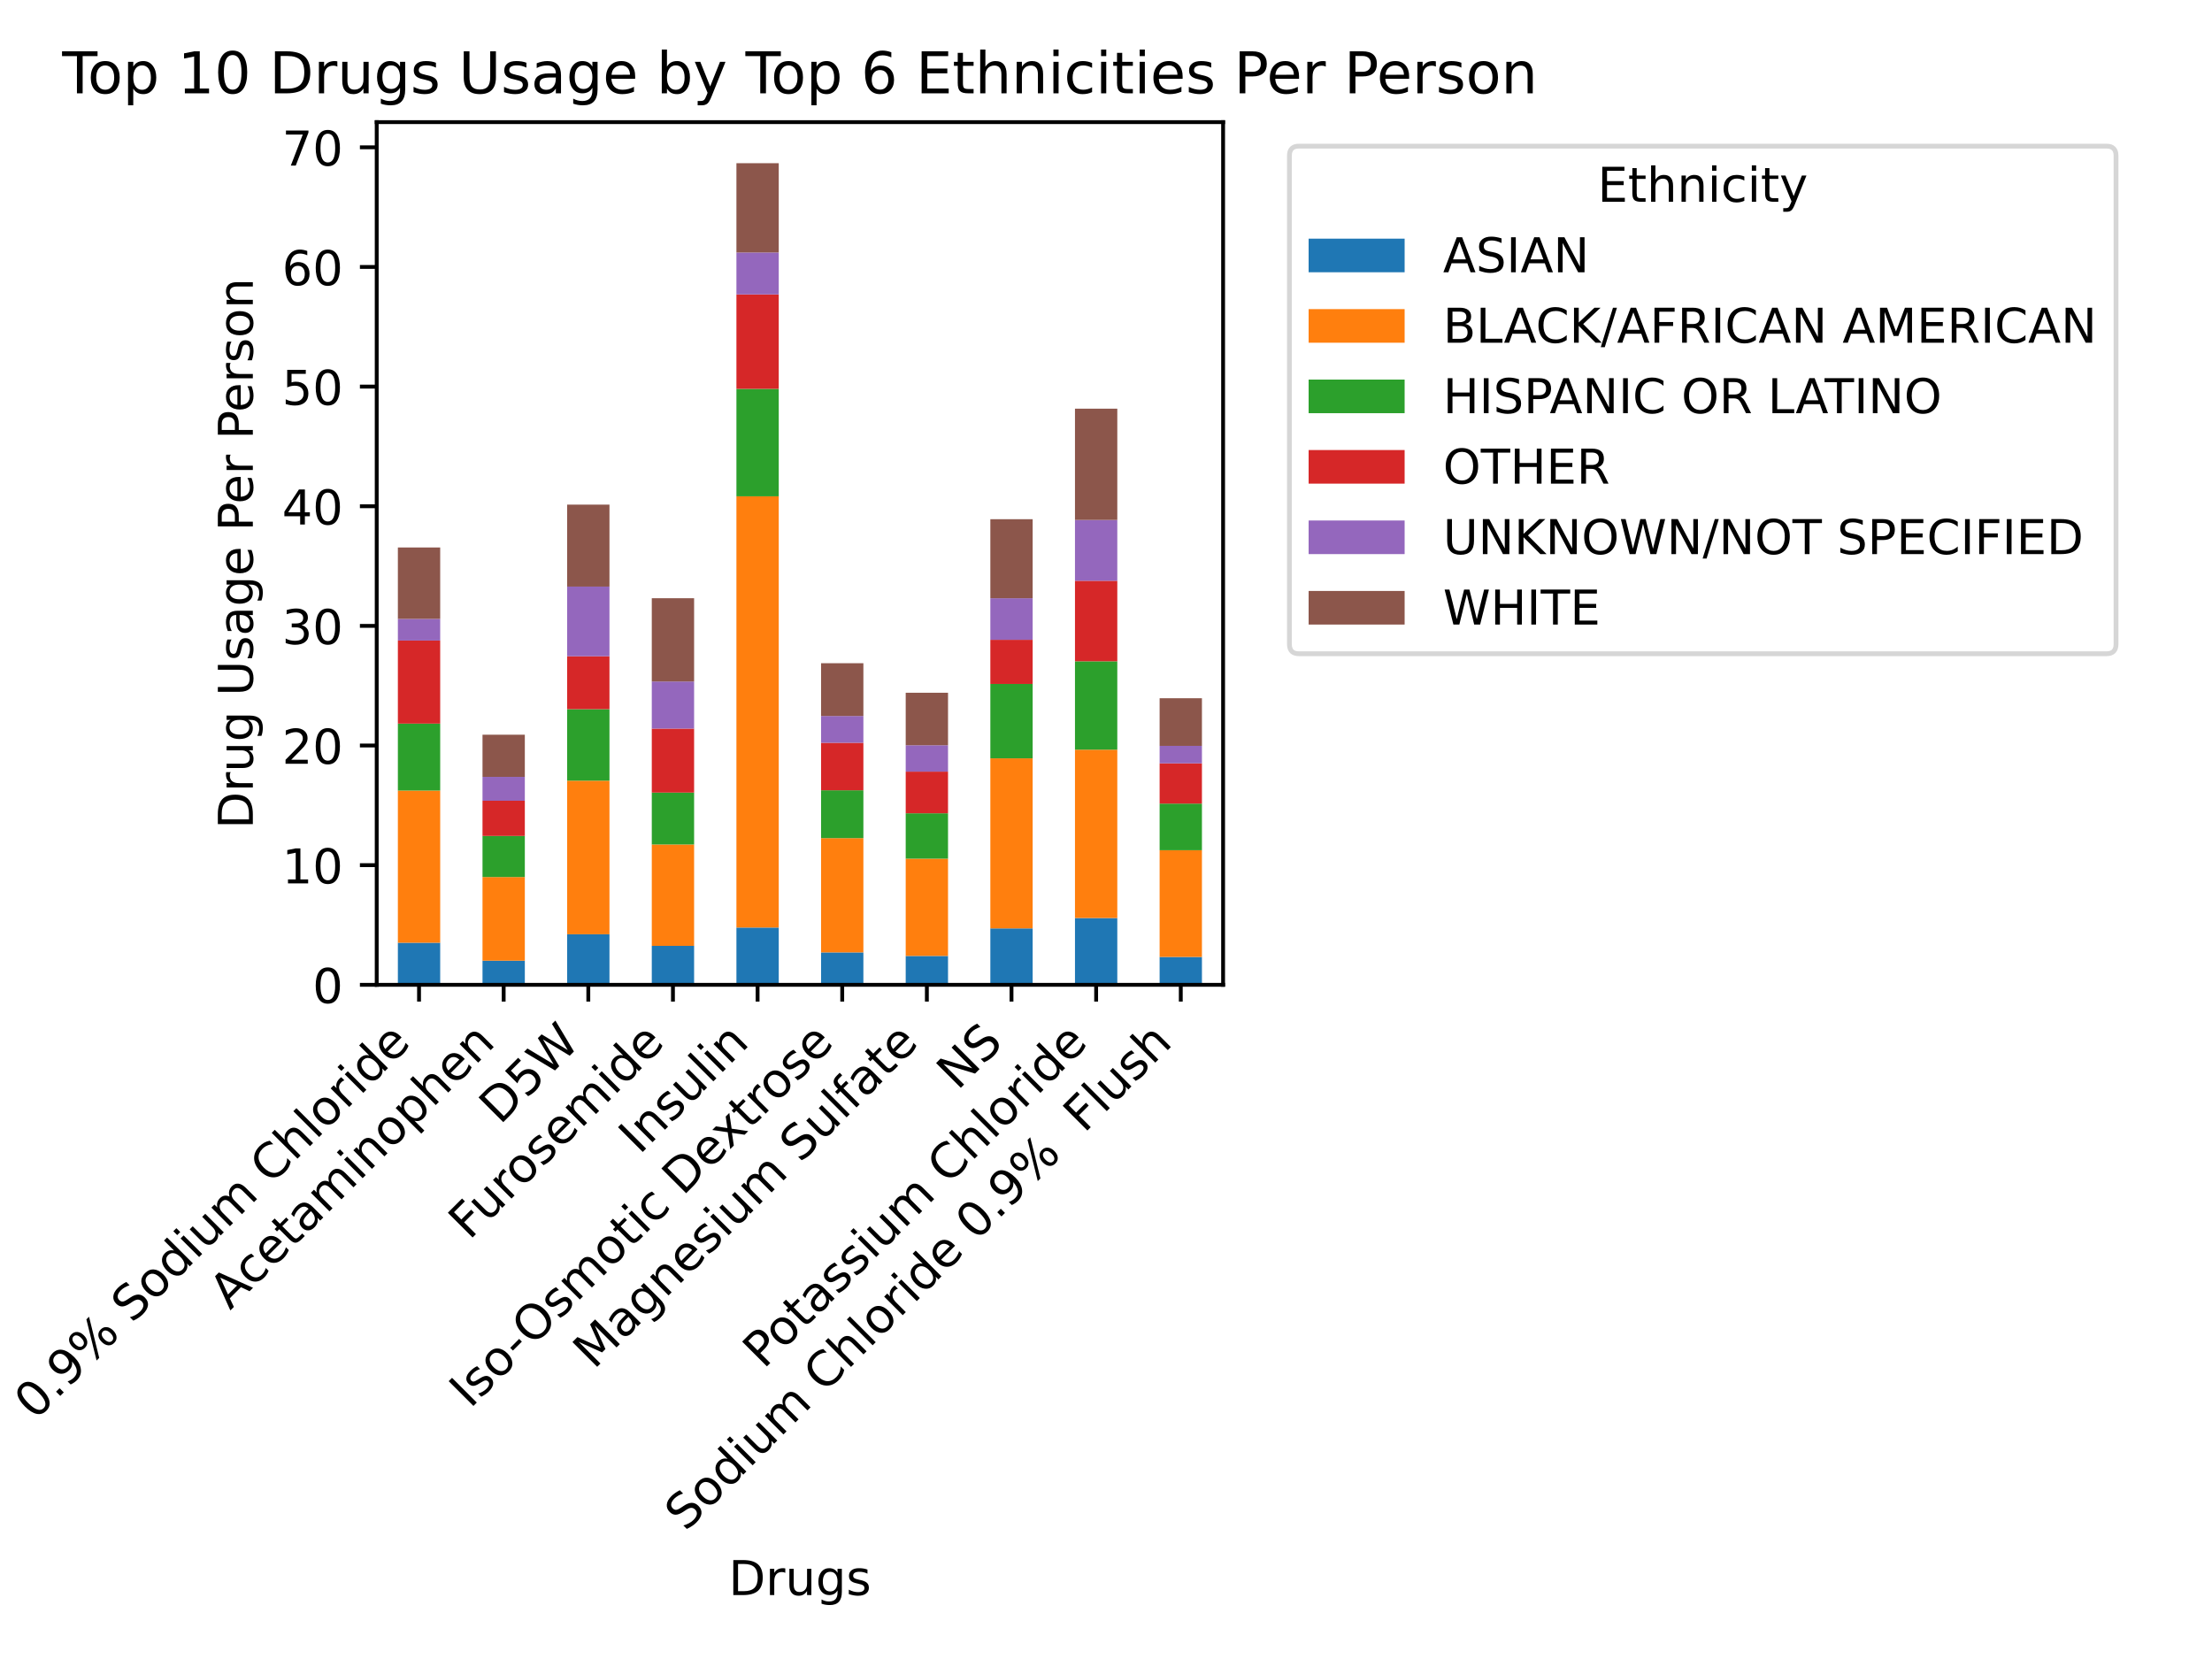 <?xml version="1.0" encoding="utf-8" standalone="no"?>
<!DOCTYPE svg PUBLIC "-//W3C//DTD SVG 1.1//EN"
  "http://www.w3.org/Graphics/SVG/1.1/DTD/svg11.dtd">
<!-- Created with matplotlib (https://matplotlib.org/) -->
<svg height="345.6pt" version="1.1" viewBox="0 0 460.8 345.6" width="460.8pt" xmlns="http://www.w3.org/2000/svg" xmlns:xlink="http://www.w3.org/1999/xlink">
 <defs>
  <style type="text/css">*{stroke-linecap:butt;stroke-linejoin:round;}</style>
 </defs>
 <g id="figure_1">
  <g id="patch_1">
   <path d="M 0 345.6 
L 460.8 345.6 
L 460.8 0 
L 0 0 
z
" style="fill:#ffffff;"/>
  </g>
  <g id="axes_1">
   <g id="patch_2">
    <path d="M 78.476 205.151 
L 254.794 205.151 
L 254.794 25.44 
L 78.476 25.44 
z
" style="fill:#ffffff;"/>
   </g>
   <g id="patch_3">
    <path clip-path="url(#p1f48e4f9c5)" d="M 82.884 205.151 
L 91.7 205.151 
L 91.7 196.389 
L 82.884 196.389 
z
" style="fill:#1f77b4;"/>
   </g>
   <g id="patch_4">
    <path clip-path="url(#p1f48e4f9c5)" d="M 100.515 205.151 
L 109.331 205.151 
L 109.331 200.128 
L 100.515 200.128 
z
" style="fill:#1f77b4;"/>
   </g>
   <g id="patch_5">
    <path clip-path="url(#p1f48e4f9c5)" d="M 118.147 205.151 
L 126.963 205.151 
L 126.963 194.624 
L 118.147 194.624 
z
" style="fill:#1f77b4;"/>
   </g>
   <g id="patch_6">
    <path clip-path="url(#p1f48e4f9c5)" d="M 135.779 205.151 
L 144.595 205.151 
L 144.595 197.042 
L 135.779 197.042 
z
" style="fill:#1f77b4;"/>
   </g>
   <g id="patch_7">
    <path clip-path="url(#p1f48e4f9c5)" d="M 153.411 205.151 
L 162.227 205.151 
L 162.227 193.223 
L 153.411 193.223 
z
" style="fill:#1f77b4;"/>
   </g>
   <g id="patch_8">
    <path clip-path="url(#p1f48e4f9c5)" d="M 171.043 205.151 
L 179.859 205.151 
L 179.859 198.401 
L 171.043 198.401 
z
" style="fill:#1f77b4;"/>
   </g>
   <g id="patch_9">
    <path clip-path="url(#p1f48e4f9c5)" d="M 188.675 205.151 
L 197.491 205.151 
L 197.491 199.134 
L 188.675 199.134 
z
" style="fill:#1f77b4;"/>
   </g>
   <g id="patch_10">
    <path clip-path="url(#p1f48e4f9c5)" d="M 206.306 205.151 
L 215.122 205.151 
L 215.122 193.404 
L 206.306 193.404 
z
" style="fill:#1f77b4;"/>
   </g>
   <g id="patch_11">
    <path clip-path="url(#p1f48e4f9c5)" d="M 223.938 205.151 
L 232.754 205.151 
L 232.754 191.239 
L 223.938 191.239 
z
" style="fill:#1f77b4;"/>
   </g>
   <g id="patch_12">
    <path clip-path="url(#p1f48e4f9c5)" d="M 241.57 205.151 
L 250.386 205.151 
L 250.386 199.35 
L 241.57 199.35 
z
" style="fill:#1f77b4;"/>
   </g>
   <g id="patch_13">
    <path clip-path="url(#p1f48e4f9c5)" d="M 82.884 196.389 
L 91.7 196.389 
L 91.7 164.687 
L 82.884 164.687 
z
" style="fill:#ff7f0e;"/>
   </g>
   <g id="patch_14">
    <path clip-path="url(#p1f48e4f9c5)" d="M 100.515 200.128 
L 109.331 200.128 
L 109.331 182.701 
L 100.515 182.701 
z
" style="fill:#ff7f0e;"/>
   </g>
   <g id="patch_15">
    <path clip-path="url(#p1f48e4f9c5)" d="M 118.147 194.624 
L 126.963 194.624 
L 126.963 162.627 
L 118.147 162.627 
z
" style="fill:#ff7f0e;"/>
   </g>
   <g id="patch_16">
    <path clip-path="url(#p1f48e4f9c5)" d="M 135.779 197.042 
L 144.595 197.042 
L 144.595 175.92 
L 135.779 175.92 
z
" style="fill:#ff7f0e;"/>
   </g>
   <g id="patch_17">
    <path clip-path="url(#p1f48e4f9c5)" d="M 153.411 193.223 
L 162.227 193.223 
L 162.227 103.392 
L 153.411 103.392 
z
" style="fill:#ff7f0e;"/>
   </g>
   <g id="patch_18">
    <path clip-path="url(#p1f48e4f9c5)" d="M 171.043 198.401 
L 179.859 198.401 
L 179.859 174.595 
L 171.043 174.595 
z
" style="fill:#ff7f0e;"/>
   </g>
   <g id="patch_19">
    <path clip-path="url(#p1f48e4f9c5)" d="M 188.675 199.134 
L 197.491 199.134 
L 197.491 178.876 
L 188.675 178.876 
z
" style="fill:#ff7f0e;"/>
   </g>
   <g id="patch_20">
    <path clip-path="url(#p1f48e4f9c5)" d="M 206.306 193.404 
L 215.122 193.404 
L 215.122 157.975 
L 206.306 157.975 
z
" style="fill:#ff7f0e;"/>
   </g>
   <g id="patch_21">
    <path clip-path="url(#p1f48e4f9c5)" d="M 223.938 191.239 
L 232.754 191.239 
L 232.754 156.171 
L 223.938 156.171 
z
" style="fill:#ff7f0e;"/>
   </g>
   <g id="patch_22">
    <path clip-path="url(#p1f48e4f9c5)" d="M 241.57 199.35 
L 250.386 199.35 
L 250.386 177.116 
L 241.57 177.116 
z
" style="fill:#ff7f0e;"/>
   </g>
   <g id="patch_23">
    <path clip-path="url(#p1f48e4f9c5)" d="M 82.884 164.687 
L 91.7 164.687 
L 91.7 150.74 
L 82.884 150.74 
z
" style="fill:#2ca02c;"/>
   </g>
   <g id="patch_24">
    <path clip-path="url(#p1f48e4f9c5)" d="M 100.515 182.701 
L 109.331 182.701 
L 109.331 174.144 
L 100.515 174.144 
z
" style="fill:#2ca02c;"/>
   </g>
   <g id="patch_25">
    <path clip-path="url(#p1f48e4f9c5)" d="M 118.147 162.627 
L 126.963 162.627 
L 126.963 147.731 
L 118.147 147.731 
z
" style="fill:#2ca02c;"/>
   </g>
   <g id="patch_26">
    <path clip-path="url(#p1f48e4f9c5)" d="M 135.779 175.92 
L 144.595 175.92 
L 144.595 165.109 
L 135.779 165.109 
z
" style="fill:#2ca02c;"/>
   </g>
   <g id="patch_27">
    <path clip-path="url(#p1f48e4f9c5)" d="M 153.411 103.392 
L 162.227 103.392 
L 162.227 81.004 
L 153.411 81.004 
z
" style="fill:#2ca02c;"/>
   </g>
   <g id="patch_28">
    <path clip-path="url(#p1f48e4f9c5)" d="M 171.043 174.595 
L 179.859 174.595 
L 179.859 164.626 
L 171.043 164.626 
z
" style="fill:#2ca02c;"/>
   </g>
   <g id="patch_29">
    <path clip-path="url(#p1f48e4f9c5)" d="M 188.675 178.876 
L 197.491 178.876 
L 197.491 169.421 
L 188.675 169.421 
z
" style="fill:#2ca02c;"/>
   </g>
   <g id="patch_30">
    <path clip-path="url(#p1f48e4f9c5)" d="M 206.306 157.975 
L 215.122 157.975 
L 215.122 142.475 
L 206.306 142.475 
z
" style="fill:#2ca02c;"/>
   </g>
   <g id="patch_31">
    <path clip-path="url(#p1f48e4f9c5)" d="M 223.938 156.171 
L 232.754 156.171 
L 232.754 137.756 
L 223.938 137.756 
z
" style="fill:#2ca02c;"/>
   </g>
   <g id="patch_32">
    <path clip-path="url(#p1f48e4f9c5)" d="M 241.57 177.116 
L 250.386 177.116 
L 250.386 167.405 
L 241.57 167.405 
z
" style="fill:#2ca02c;"/>
   </g>
   <g id="patch_33">
    <path clip-path="url(#p1f48e4f9c5)" d="M 82.884 150.74 
L 91.7 150.74 
L 91.7 133.434 
L 82.884 133.434 
z
" style="fill:#d62728;"/>
   </g>
   <g id="patch_34">
    <path clip-path="url(#p1f48e4f9c5)" d="M 100.515 174.144 
L 109.331 174.144 
L 109.331 166.81 
L 100.515 166.81 
z
" style="fill:#d62728;"/>
   </g>
   <g id="patch_35">
    <path clip-path="url(#p1f48e4f9c5)" d="M 118.147 147.731 
L 126.963 147.731 
L 126.963 136.705 
L 118.147 136.705 
z
" style="fill:#d62728;"/>
   </g>
   <g id="patch_36">
    <path clip-path="url(#p1f48e4f9c5)" d="M 135.779 165.109 
L 144.595 165.109 
L 144.595 151.78 
L 135.779 151.78 
z
" style="fill:#d62728;"/>
   </g>
   <g id="patch_37">
    <path clip-path="url(#p1f48e4f9c5)" d="M 153.411 81.004 
L 162.227 81.004 
L 162.227 61.333 
L 153.411 61.333 
z
" style="fill:#d62728;"/>
   </g>
   <g id="patch_38">
    <path clip-path="url(#p1f48e4f9c5)" d="M 171.043 164.626 
L 179.859 164.626 
L 179.859 154.737 
L 171.043 154.737 
z
" style="fill:#d62728;"/>
   </g>
   <g id="patch_39">
    <path clip-path="url(#p1f48e4f9c5)" d="M 188.675 169.421 
L 197.491 169.421 
L 197.491 160.744 
L 188.675 160.744 
z
" style="fill:#d62728;"/>
   </g>
   <g id="patch_40">
    <path clip-path="url(#p1f48e4f9c5)" d="M 206.306 142.475 
L 215.122 142.475 
L 215.122 133.281 
L 206.306 133.281 
z
" style="fill:#d62728;"/>
   </g>
   <g id="patch_41">
    <path clip-path="url(#p1f48e4f9c5)" d="M 223.938 137.756 
L 232.754 137.756 
L 232.754 120.984 
L 223.938 120.984 
z
" style="fill:#d62728;"/>
   </g>
   <g id="patch_42">
    <path clip-path="url(#p1f48e4f9c5)" d="M 241.57 167.405 
L 250.386 167.405 
L 250.386 159.016 
L 241.57 159.016 
z
" style="fill:#d62728;"/>
   </g>
   <g id="patch_43">
    <path clip-path="url(#p1f48e4f9c5)" d="M 82.884 133.434 
L 91.7 133.434 
L 91.7 128.924 
L 82.884 128.924 
z
" style="fill:#9467bd;"/>
   </g>
   <g id="patch_44">
    <path clip-path="url(#p1f48e4f9c5)" d="M 100.515 166.81 
L 109.331 166.81 
L 109.331 161.837 
L 100.515 161.837 
z
" style="fill:#9467bd;"/>
   </g>
   <g id="patch_45">
    <path clip-path="url(#p1f48e4f9c5)" d="M 118.147 136.705 
L 126.963 136.705 
L 126.963 122.197 
L 118.147 122.197 
z
" style="fill:#9467bd;"/>
   </g>
   <g id="patch_46">
    <path clip-path="url(#p1f48e4f9c5)" d="M 135.779 151.78 
L 144.595 151.78 
L 144.595 141.967 
L 135.779 141.967 
z
" style="fill:#9467bd;"/>
   </g>
   <g id="patch_47">
    <path clip-path="url(#p1f48e4f9c5)" d="M 153.411 61.333 
L 162.227 61.333 
L 162.227 52.598 
L 153.411 52.598 
z
" style="fill:#9467bd;"/>
   </g>
   <g id="patch_48">
    <path clip-path="url(#p1f48e4f9c5)" d="M 171.043 154.737 
L 179.859 154.737 
L 179.859 149.154 
L 171.043 149.154 
z
" style="fill:#9467bd;"/>
   </g>
   <g id="patch_49">
    <path clip-path="url(#p1f48e4f9c5)" d="M 188.675 160.744 
L 197.491 160.744 
L 197.491 155.249 
L 188.675 155.249 
z
" style="fill:#9467bd;"/>
   </g>
   <g id="patch_50">
    <path clip-path="url(#p1f48e4f9c5)" d="M 206.306 133.281 
L 215.122 133.281 
L 215.122 124.624 
L 206.306 124.624 
z
" style="fill:#9467bd;"/>
   </g>
   <g id="patch_51">
    <path clip-path="url(#p1f48e4f9c5)" d="M 223.938 120.984 
L 232.754 120.984 
L 232.754 108.316 
L 223.938 108.316 
z
" style="fill:#9467bd;"/>
   </g>
   <g id="patch_52">
    <path clip-path="url(#p1f48e4f9c5)" d="M 241.57 159.016 
L 250.386 159.016 
L 250.386 155.378 
L 241.57 155.378 
z
" style="fill:#9467bd;"/>
   </g>
   <g id="patch_53">
    <path clip-path="url(#p1f48e4f9c5)" d="M 82.884 128.924 
L 91.7 128.924 
L 91.7 114.049 
L 82.884 114.049 
z
" style="fill:#8c564b;"/>
   </g>
   <g id="patch_54">
    <path clip-path="url(#p1f48e4f9c5)" d="M 100.515 161.837 
L 109.331 161.837 
L 109.331 153.054 
L 100.515 153.054 
z
" style="fill:#8c564b;"/>
   </g>
   <g id="patch_55">
    <path clip-path="url(#p1f48e4f9c5)" d="M 118.147 122.197 
L 126.963 122.197 
L 126.963 105.123 
L 118.147 105.123 
z
" style="fill:#8c564b;"/>
   </g>
   <g id="patch_56">
    <path clip-path="url(#p1f48e4f9c5)" d="M 135.779 141.967 
L 144.595 141.967 
L 144.595 124.621 
L 135.779 124.621 
z
" style="fill:#8c564b;"/>
   </g>
   <g id="patch_57">
    <path clip-path="url(#p1f48e4f9c5)" d="M 153.411 52.598 
L 162.227 52.598 
L 162.227 33.998 
L 153.411 33.998 
z
" style="fill:#8c564b;"/>
   </g>
   <g id="patch_58">
    <path clip-path="url(#p1f48e4f9c5)" d="M 171.043 149.154 
L 179.859 149.154 
L 179.859 138.159 
L 171.043 138.159 
z
" style="fill:#8c564b;"/>
   </g>
   <g id="patch_59">
    <path clip-path="url(#p1f48e4f9c5)" d="M 188.675 155.249 
L 197.491 155.249 
L 197.491 144.312 
L 188.675 144.312 
z
" style="fill:#8c564b;"/>
   </g>
   <g id="patch_60">
    <path clip-path="url(#p1f48e4f9c5)" d="M 206.306 124.624 
L 215.122 124.624 
L 215.122 108.16 
L 206.306 108.16 
z
" style="fill:#8c564b;"/>
   </g>
   <g id="patch_61">
    <path clip-path="url(#p1f48e4f9c5)" d="M 223.938 108.316 
L 232.754 108.316 
L 232.754 85.134 
L 223.938 85.134 
z
" style="fill:#8c564b;"/>
   </g>
   <g id="patch_62">
    <path clip-path="url(#p1f48e4f9c5)" d="M 241.57 155.378 
L 250.386 155.378 
L 250.386 145.456 
L 241.57 145.456 
z
" style="fill:#8c564b;"/>
   </g>
   <g id="matplotlib.axis_1">
    <g id="xtick_1">
     <g id="line2d_1">
      <defs>
       <path d="M 0 0 
L 0 3.5 
" id="ma0c4308942" style="stroke:#000000;stroke-width:0.8;"/>
      </defs>
      <g>
       <use style="stroke:#000000;stroke-width:0.8;" x="87.292" xlink:href="#ma0c4308942" y="205.151"/>
      </g>
     </g>
     <g id="text_1">
      <!-- 0.9% Sodium Chloride -->
      <g transform="translate(7.303 296.041)rotate(-45)scale(0.1 -0.1)">
       <defs>
        <path d="M 31.781 66.406 
Q 24.172 66.406 20.328 58.906 
Q 16.5 51.422 16.5 36.375 
Q 16.5 21.391 20.328 13.891 
Q 24.172 6.391 31.781 6.391 
Q 39.453 6.391 43.281 13.891 
Q 47.125 21.391 47.125 36.375 
Q 47.125 51.422 43.281 58.906 
Q 39.453 66.406 31.781 66.406 
z
M 31.781 74.219 
Q 44.047 74.219 50.516 64.516 
Q 56.984 54.828 56.984 36.375 
Q 56.984 17.969 50.516 8.266 
Q 44.047 -1.422 31.781 -1.422 
Q 19.531 -1.422 13.062 8.266 
Q 6.594 17.969 6.594 36.375 
Q 6.594 54.828 13.062 64.516 
Q 19.531 74.219 31.781 74.219 
z
" id="DejaVuSans-48"/>
        <path d="M 10.688 12.406 
L 21 12.406 
L 21 0 
L 10.688 0 
z
" id="DejaVuSans-46"/>
        <path d="M 10.984 1.516 
L 10.984 10.5 
Q 14.703 8.734 18.5 7.812 
Q 22.312 6.891 25.984 6.891 
Q 35.75 6.891 40.891 13.453 
Q 46.047 20.016 46.781 33.406 
Q 43.953 29.203 39.594 26.953 
Q 35.25 24.703 29.984 24.703 
Q 19.047 24.703 12.672 31.312 
Q 6.297 37.938 6.297 49.422 
Q 6.297 60.641 12.938 67.422 
Q 19.578 74.219 30.609 74.219 
Q 43.266 74.219 49.922 64.516 
Q 56.594 54.828 56.594 36.375 
Q 56.594 19.141 48.406 8.859 
Q 40.234 -1.422 26.422 -1.422 
Q 22.703 -1.422 18.891 -0.688 
Q 15.094 0.047 10.984 1.516 
z
M 30.609 32.422 
Q 37.25 32.422 41.125 36.953 
Q 45.016 41.5 45.016 49.422 
Q 45.016 57.281 41.125 61.844 
Q 37.25 66.406 30.609 66.406 
Q 23.969 66.406 20.094 61.844 
Q 16.219 57.281 16.219 49.422 
Q 16.219 41.5 20.094 36.953 
Q 23.969 32.422 30.609 32.422 
z
" id="DejaVuSans-57"/>
        <path d="M 72.703 32.078 
Q 68.453 32.078 66.031 28.469 
Q 63.625 24.859 63.625 18.406 
Q 63.625 12.062 66.031 8.422 
Q 68.453 4.781 72.703 4.781 
Q 76.859 4.781 79.266 8.422 
Q 81.688 12.062 81.688 18.406 
Q 81.688 24.812 79.266 28.438 
Q 76.859 32.078 72.703 32.078 
z
M 72.703 38.281 
Q 80.422 38.281 84.953 32.906 
Q 89.5 27.547 89.5 18.406 
Q 89.5 9.281 84.938 3.922 
Q 80.375 -1.422 72.703 -1.422 
Q 64.891 -1.422 60.344 3.922 
Q 55.812 9.281 55.812 18.406 
Q 55.812 27.594 60.375 32.938 
Q 64.938 38.281 72.703 38.281 
z
M 22.312 68.016 
Q 18.109 68.016 15.688 64.375 
Q 13.281 60.75 13.281 54.391 
Q 13.281 47.953 15.672 44.328 
Q 18.062 40.719 22.312 40.719 
Q 26.562 40.719 28.969 44.328 
Q 31.391 47.953 31.391 54.391 
Q 31.391 60.688 28.953 64.344 
Q 26.516 68.016 22.312 68.016 
z
M 66.406 74.219 
L 74.219 74.219 
L 28.609 -1.422 
L 20.797 -1.422 
z
M 22.312 74.219 
Q 30.031 74.219 34.609 68.875 
Q 39.203 63.531 39.203 54.391 
Q 39.203 45.172 34.641 39.844 
Q 30.078 34.516 22.312 34.516 
Q 14.547 34.516 10.031 39.859 
Q 5.516 45.219 5.516 54.391 
Q 5.516 63.484 10.047 68.844 
Q 14.594 74.219 22.312 74.219 
z
" id="DejaVuSans-37"/>
        <path id="DejaVuSans-32"/>
        <path d="M 53.516 70.516 
L 53.516 60.891 
Q 47.906 63.578 42.922 64.891 
Q 37.938 66.219 33.297 66.219 
Q 25.25 66.219 20.875 63.094 
Q 16.5 59.969 16.5 54.203 
Q 16.5 49.359 19.406 46.891 
Q 22.312 44.438 30.422 42.922 
L 36.375 41.703 
Q 47.406 39.594 52.656 34.297 
Q 57.906 29 57.906 20.125 
Q 57.906 9.516 50.797 4.047 
Q 43.703 -1.422 29.984 -1.422 
Q 24.812 -1.422 18.969 -0.25 
Q 13.141 0.922 6.891 3.219 
L 6.891 13.375 
Q 12.891 10.016 18.656 8.297 
Q 24.422 6.594 29.984 6.594 
Q 38.422 6.594 43.016 9.906 
Q 47.609 13.234 47.609 19.391 
Q 47.609 24.75 44.312 27.781 
Q 41.016 30.812 33.5 32.328 
L 27.484 33.5 
Q 16.453 35.688 11.516 40.375 
Q 6.594 45.062 6.594 53.422 
Q 6.594 63.094 13.406 68.656 
Q 20.219 74.219 32.172 74.219 
Q 37.312 74.219 42.625 73.281 
Q 47.953 72.359 53.516 70.516 
z
" id="DejaVuSans-83"/>
        <path d="M 30.609 48.391 
Q 23.391 48.391 19.188 42.75 
Q 14.984 37.109 14.984 27.297 
Q 14.984 17.484 19.156 11.844 
Q 23.344 6.203 30.609 6.203 
Q 37.797 6.203 41.984 11.859 
Q 46.188 17.531 46.188 27.297 
Q 46.188 37.016 41.984 42.703 
Q 37.797 48.391 30.609 48.391 
z
M 30.609 56 
Q 42.328 56 49.016 48.375 
Q 55.719 40.766 55.719 27.297 
Q 55.719 13.875 49.016 6.219 
Q 42.328 -1.422 30.609 -1.422 
Q 18.844 -1.422 12.172 6.219 
Q 5.516 13.875 5.516 27.297 
Q 5.516 40.766 12.172 48.375 
Q 18.844 56 30.609 56 
z
" id="DejaVuSans-111"/>
        <path d="M 45.406 46.391 
L 45.406 75.984 
L 54.391 75.984 
L 54.391 0 
L 45.406 0 
L 45.406 8.203 
Q 42.578 3.328 38.25 0.953 
Q 33.938 -1.422 27.875 -1.422 
Q 17.969 -1.422 11.734 6.484 
Q 5.516 14.406 5.516 27.297 
Q 5.516 40.188 11.734 48.094 
Q 17.969 56 27.875 56 
Q 33.938 56 38.25 53.625 
Q 42.578 51.266 45.406 46.391 
z
M 14.797 27.297 
Q 14.797 17.391 18.875 11.75 
Q 22.953 6.109 30.078 6.109 
Q 37.203 6.109 41.297 11.75 
Q 45.406 17.391 45.406 27.297 
Q 45.406 37.203 41.297 42.844 
Q 37.203 48.484 30.078 48.484 
Q 22.953 48.484 18.875 42.844 
Q 14.797 37.203 14.797 27.297 
z
" id="DejaVuSans-100"/>
        <path d="M 9.422 54.688 
L 18.406 54.688 
L 18.406 0 
L 9.422 0 
z
M 9.422 75.984 
L 18.406 75.984 
L 18.406 64.594 
L 9.422 64.594 
z
" id="DejaVuSans-105"/>
        <path d="M 8.5 21.578 
L 8.5 54.688 
L 17.484 54.688 
L 17.484 21.922 
Q 17.484 14.156 20.5 10.266 
Q 23.531 6.391 29.594 6.391 
Q 36.859 6.391 41.078 11.031 
Q 45.312 15.672 45.312 23.688 
L 45.312 54.688 
L 54.297 54.688 
L 54.297 0 
L 45.312 0 
L 45.312 8.406 
Q 42.047 3.422 37.719 1 
Q 33.406 -1.422 27.688 -1.422 
Q 18.266 -1.422 13.375 4.438 
Q 8.5 10.297 8.5 21.578 
z
M 31.109 56 
z
" id="DejaVuSans-117"/>
        <path d="M 52 44.188 
Q 55.375 50.25 60.062 53.125 
Q 64.75 56 71.094 56 
Q 79.641 56 84.281 50.016 
Q 88.922 44.047 88.922 33.016 
L 88.922 0 
L 79.891 0 
L 79.891 32.719 
Q 79.891 40.578 77.094 44.375 
Q 74.312 48.188 68.609 48.188 
Q 61.625 48.188 57.562 43.547 
Q 53.516 38.922 53.516 30.906 
L 53.516 0 
L 44.484 0 
L 44.484 32.719 
Q 44.484 40.625 41.703 44.406 
Q 38.922 48.188 33.109 48.188 
Q 26.219 48.188 22.156 43.531 
Q 18.109 38.875 18.109 30.906 
L 18.109 0 
L 9.078 0 
L 9.078 54.688 
L 18.109 54.688 
L 18.109 46.188 
Q 21.188 51.219 25.484 53.609 
Q 29.781 56 35.688 56 
Q 41.656 56 45.828 52.969 
Q 50 49.953 52 44.188 
z
" id="DejaVuSans-109"/>
        <path d="M 64.406 67.281 
L 64.406 56.891 
Q 59.422 61.531 53.781 63.812 
Q 48.141 66.109 41.797 66.109 
Q 29.297 66.109 22.656 58.469 
Q 16.016 50.828 16.016 36.375 
Q 16.016 21.969 22.656 14.328 
Q 29.297 6.688 41.797 6.688 
Q 48.141 6.688 53.781 8.984 
Q 59.422 11.281 64.406 15.922 
L 64.406 5.609 
Q 59.234 2.094 53.438 0.328 
Q 47.656 -1.422 41.219 -1.422 
Q 24.656 -1.422 15.125 8.703 
Q 5.609 18.844 5.609 36.375 
Q 5.609 53.953 15.125 64.078 
Q 24.656 74.219 41.219 74.219 
Q 47.75 74.219 53.531 72.484 
Q 59.328 70.75 64.406 67.281 
z
" id="DejaVuSans-67"/>
        <path d="M 54.891 33.016 
L 54.891 0 
L 45.906 0 
L 45.906 32.719 
Q 45.906 40.484 42.875 44.328 
Q 39.844 48.188 33.797 48.188 
Q 26.516 48.188 22.312 43.547 
Q 18.109 38.922 18.109 30.906 
L 18.109 0 
L 9.078 0 
L 9.078 75.984 
L 18.109 75.984 
L 18.109 46.188 
Q 21.344 51.125 25.703 53.562 
Q 30.078 56 35.797 56 
Q 45.219 56 50.047 50.172 
Q 54.891 44.344 54.891 33.016 
z
" id="DejaVuSans-104"/>
        <path d="M 9.422 75.984 
L 18.406 75.984 
L 18.406 0 
L 9.422 0 
z
" id="DejaVuSans-108"/>
        <path d="M 41.109 46.297 
Q 39.594 47.172 37.812 47.578 
Q 36.031 48 33.891 48 
Q 26.266 48 22.188 43.047 
Q 18.109 38.094 18.109 28.812 
L 18.109 0 
L 9.078 0 
L 9.078 54.688 
L 18.109 54.688 
L 18.109 46.188 
Q 20.953 51.172 25.484 53.578 
Q 30.031 56 36.531 56 
Q 37.453 56 38.578 55.875 
Q 39.703 55.766 41.062 55.516 
z
" id="DejaVuSans-114"/>
        <path d="M 56.203 29.594 
L 56.203 25.203 
L 14.891 25.203 
Q 15.484 15.922 20.484 11.062 
Q 25.484 6.203 34.422 6.203 
Q 39.594 6.203 44.453 7.469 
Q 49.312 8.734 54.109 11.281 
L 54.109 2.781 
Q 49.266 0.734 44.188 -0.344 
Q 39.109 -1.422 33.891 -1.422 
Q 20.797 -1.422 13.156 6.188 
Q 5.516 13.812 5.516 26.812 
Q 5.516 40.234 12.766 48.109 
Q 20.016 56 32.328 56 
Q 43.359 56 49.781 48.891 
Q 56.203 41.797 56.203 29.594 
z
M 47.219 32.234 
Q 47.125 39.594 43.094 43.984 
Q 39.062 48.391 32.422 48.391 
Q 24.906 48.391 20.391 44.141 
Q 15.875 39.891 15.188 32.172 
z
" id="DejaVuSans-101"/>
       </defs>
       <use xlink:href="#DejaVuSans-48"/>
       <use x="63.623" xlink:href="#DejaVuSans-46"/>
       <use x="95.41" xlink:href="#DejaVuSans-57"/>
       <use x="159.033" xlink:href="#DejaVuSans-37"/>
       <use x="254.053" xlink:href="#DejaVuSans-32"/>
       <use x="285.84" xlink:href="#DejaVuSans-83"/>
       <use x="349.316" xlink:href="#DejaVuSans-111"/>
       <use x="410.498" xlink:href="#DejaVuSans-100"/>
       <use x="473.975" xlink:href="#DejaVuSans-105"/>
       <use x="501.758" xlink:href="#DejaVuSans-117"/>
       <use x="565.137" xlink:href="#DejaVuSans-109"/>
       <use x="662.549" xlink:href="#DejaVuSans-32"/>
       <use x="694.336" xlink:href="#DejaVuSans-67"/>
       <use x="764.16" xlink:href="#DejaVuSans-104"/>
       <use x="827.539" xlink:href="#DejaVuSans-108"/>
       <use x="855.322" xlink:href="#DejaVuSans-111"/>
       <use x="916.504" xlink:href="#DejaVuSans-114"/>
       <use x="957.617" xlink:href="#DejaVuSans-105"/>
       <use x="985.4" xlink:href="#DejaVuSans-100"/>
       <use x="1048.877" xlink:href="#DejaVuSans-101"/>
      </g>
     </g>
    </g>
    <g id="xtick_2">
     <g id="line2d_2">
      <g>
       <use style="stroke:#000000;stroke-width:0.8;" x="104.923" xlink:href="#ma0c4308942" y="205.151"/>
      </g>
     </g>
     <g id="text_2">
      <!-- Acetaminophen -->
      <g transform="translate(47.933 273.044)rotate(-45)scale(0.1 -0.1)">
       <defs>
        <path d="M 34.188 63.188 
L 20.797 26.906 
L 47.609 26.906 
z
M 28.609 72.906 
L 39.797 72.906 
L 67.578 0 
L 57.328 0 
L 50.688 18.703 
L 17.828 18.703 
L 11.188 0 
L 0.781 0 
z
" id="DejaVuSans-65"/>
        <path d="M 48.781 52.594 
L 48.781 44.188 
Q 44.969 46.297 41.141 47.344 
Q 37.312 48.391 33.406 48.391 
Q 24.656 48.391 19.812 42.844 
Q 14.984 37.312 14.984 27.297 
Q 14.984 17.281 19.812 11.734 
Q 24.656 6.203 33.406 6.203 
Q 37.312 6.203 41.141 7.25 
Q 44.969 8.297 48.781 10.406 
L 48.781 2.094 
Q 45.016 0.344 40.984 -0.531 
Q 36.969 -1.422 32.422 -1.422 
Q 20.062 -1.422 12.781 6.344 
Q 5.516 14.109 5.516 27.297 
Q 5.516 40.672 12.859 48.328 
Q 20.219 56 33.016 56 
Q 37.156 56 41.109 55.141 
Q 45.062 54.297 48.781 52.594 
z
" id="DejaVuSans-99"/>
        <path d="M 18.312 70.219 
L 18.312 54.688 
L 36.812 54.688 
L 36.812 47.703 
L 18.312 47.703 
L 18.312 18.016 
Q 18.312 11.328 20.141 9.422 
Q 21.969 7.516 27.594 7.516 
L 36.812 7.516 
L 36.812 0 
L 27.594 0 
Q 17.188 0 13.234 3.875 
Q 9.281 7.766 9.281 18.016 
L 9.281 47.703 
L 2.688 47.703 
L 2.688 54.688 
L 9.281 54.688 
L 9.281 70.219 
z
" id="DejaVuSans-116"/>
        <path d="M 34.281 27.484 
Q 23.391 27.484 19.188 25 
Q 14.984 22.516 14.984 16.5 
Q 14.984 11.719 18.141 8.906 
Q 21.297 6.109 26.703 6.109 
Q 34.188 6.109 38.703 11.406 
Q 43.219 16.703 43.219 25.484 
L 43.219 27.484 
z
M 52.203 31.203 
L 52.203 0 
L 43.219 0 
L 43.219 8.297 
Q 40.141 3.328 35.547 0.953 
Q 30.953 -1.422 24.312 -1.422 
Q 15.922 -1.422 10.953 3.297 
Q 6 8.016 6 15.922 
Q 6 25.141 12.172 29.828 
Q 18.359 34.516 30.609 34.516 
L 43.219 34.516 
L 43.219 35.406 
Q 43.219 41.609 39.141 45 
Q 35.062 48.391 27.688 48.391 
Q 23 48.391 18.547 47.266 
Q 14.109 46.141 10.016 43.891 
L 10.016 52.203 
Q 14.938 54.109 19.578 55.047 
Q 24.219 56 28.609 56 
Q 40.484 56 46.344 49.844 
Q 52.203 43.703 52.203 31.203 
z
" id="DejaVuSans-97"/>
        <path d="M 54.891 33.016 
L 54.891 0 
L 45.906 0 
L 45.906 32.719 
Q 45.906 40.484 42.875 44.328 
Q 39.844 48.188 33.797 48.188 
Q 26.516 48.188 22.312 43.547 
Q 18.109 38.922 18.109 30.906 
L 18.109 0 
L 9.078 0 
L 9.078 54.688 
L 18.109 54.688 
L 18.109 46.188 
Q 21.344 51.125 25.703 53.562 
Q 30.078 56 35.797 56 
Q 45.219 56 50.047 50.172 
Q 54.891 44.344 54.891 33.016 
z
" id="DejaVuSans-110"/>
        <path d="M 18.109 8.203 
L 18.109 -20.797 
L 9.078 -20.797 
L 9.078 54.688 
L 18.109 54.688 
L 18.109 46.391 
Q 20.953 51.266 25.266 53.625 
Q 29.594 56 35.594 56 
Q 45.562 56 51.781 48.094 
Q 58.016 40.188 58.016 27.297 
Q 58.016 14.406 51.781 6.484 
Q 45.562 -1.422 35.594 -1.422 
Q 29.594 -1.422 25.266 0.953 
Q 20.953 3.328 18.109 8.203 
z
M 48.688 27.297 
Q 48.688 37.203 44.609 42.844 
Q 40.531 48.484 33.406 48.484 
Q 26.266 48.484 22.188 42.844 
Q 18.109 37.203 18.109 27.297 
Q 18.109 17.391 22.188 11.75 
Q 26.266 6.109 33.406 6.109 
Q 40.531 6.109 44.609 11.75 
Q 48.688 17.391 48.688 27.297 
z
" id="DejaVuSans-112"/>
       </defs>
       <use xlink:href="#DejaVuSans-65"/>
       <use x="66.658" xlink:href="#DejaVuSans-99"/>
       <use x="121.639" xlink:href="#DejaVuSans-101"/>
       <use x="183.162" xlink:href="#DejaVuSans-116"/>
       <use x="222.371" xlink:href="#DejaVuSans-97"/>
       <use x="283.65" xlink:href="#DejaVuSans-109"/>
       <use x="381.062" xlink:href="#DejaVuSans-105"/>
       <use x="408.846" xlink:href="#DejaVuSans-110"/>
       <use x="472.225" xlink:href="#DejaVuSans-111"/>
       <use x="533.406" xlink:href="#DejaVuSans-112"/>
       <use x="596.883" xlink:href="#DejaVuSans-104"/>
       <use x="660.262" xlink:href="#DejaVuSans-101"/>
       <use x="721.785" xlink:href="#DejaVuSans-110"/>
      </g>
     </g>
    </g>
    <g id="xtick_3">
     <g id="line2d_3">
      <g>
       <use style="stroke:#000000;stroke-width:0.8;" x="122.555" xlink:href="#ma0c4308942" y="205.151"/>
      </g>
     </g>
     <g id="text_3">
      <!-- D5W -->
      <g transform="translate(104.149 234.459)rotate(-45)scale(0.1 -0.1)">
       <defs>
        <path d="M 19.672 64.797 
L 19.672 8.109 
L 31.594 8.109 
Q 46.688 8.109 53.688 14.938 
Q 60.688 21.781 60.688 36.531 
Q 60.688 51.172 53.688 57.984 
Q 46.688 64.797 31.594 64.797 
z
M 9.812 72.906 
L 30.078 72.906 
Q 51.266 72.906 61.172 64.094 
Q 71.094 55.281 71.094 36.531 
Q 71.094 17.672 61.125 8.828 
Q 51.172 0 30.078 0 
L 9.812 0 
z
" id="DejaVuSans-68"/>
        <path d="M 10.797 72.906 
L 49.516 72.906 
L 49.516 64.594 
L 19.828 64.594 
L 19.828 46.734 
Q 21.969 47.469 24.109 47.828 
Q 26.266 48.188 28.422 48.188 
Q 40.625 48.188 47.75 41.5 
Q 54.891 34.812 54.891 23.391 
Q 54.891 11.625 47.562 5.094 
Q 40.234 -1.422 26.906 -1.422 
Q 22.312 -1.422 17.547 -0.641 
Q 12.797 0.141 7.719 1.703 
L 7.719 11.625 
Q 12.109 9.234 16.797 8.062 
Q 21.484 6.891 26.703 6.891 
Q 35.156 6.891 40.078 11.328 
Q 45.016 15.766 45.016 23.391 
Q 45.016 31 40.078 35.438 
Q 35.156 39.891 26.703 39.891 
Q 22.75 39.891 18.812 39.016 
Q 14.891 38.141 10.797 36.281 
z
" id="DejaVuSans-53"/>
        <path d="M 3.328 72.906 
L 13.281 72.906 
L 28.609 11.281 
L 43.891 72.906 
L 54.984 72.906 
L 70.312 11.281 
L 85.594 72.906 
L 95.609 72.906 
L 77.297 0 
L 64.891 0 
L 49.516 63.281 
L 33.984 0 
L 21.578 0 
z
" id="DejaVuSans-87"/>
       </defs>
       <use xlink:href="#DejaVuSans-68"/>
       <use x="77.002" xlink:href="#DejaVuSans-53"/>
       <use x="140.625" xlink:href="#DejaVuSans-87"/>
      </g>
     </g>
    </g>
    <g id="xtick_4">
     <g id="line2d_4">
      <g>
       <use style="stroke:#000000;stroke-width:0.8;" x="140.187" xlink:href="#ma0c4308942" y="205.151"/>
      </g>
     </g>
     <g id="text_4">
      <!-- Furosemide -->
      <g transform="translate(97.756 258.484)rotate(-45)scale(0.1 -0.1)">
       <defs>
        <path d="M 9.812 72.906 
L 51.703 72.906 
L 51.703 64.594 
L 19.672 64.594 
L 19.672 43.109 
L 48.578 43.109 
L 48.578 34.812 
L 19.672 34.812 
L 19.672 0 
L 9.812 0 
z
" id="DejaVuSans-70"/>
        <path d="M 44.281 53.078 
L 44.281 44.578 
Q 40.484 46.531 36.375 47.5 
Q 32.281 48.484 27.875 48.484 
Q 21.188 48.484 17.844 46.438 
Q 14.5 44.391 14.5 40.281 
Q 14.5 37.156 16.891 35.375 
Q 19.281 33.594 26.516 31.984 
L 29.594 31.297 
Q 39.156 29.25 43.188 25.516 
Q 47.219 21.781 47.219 15.094 
Q 47.219 7.469 41.188 3.016 
Q 35.156 -1.422 24.609 -1.422 
Q 20.219 -1.422 15.453 -0.562 
Q 10.688 0.297 5.422 2 
L 5.422 11.281 
Q 10.406 8.688 15.234 7.391 
Q 20.062 6.109 24.812 6.109 
Q 31.156 6.109 34.562 8.281 
Q 37.984 10.453 37.984 14.406 
Q 37.984 18.062 35.516 20.016 
Q 33.062 21.969 24.703 23.781 
L 21.578 24.516 
Q 13.234 26.266 9.516 29.906 
Q 5.812 33.547 5.812 39.891 
Q 5.812 47.609 11.281 51.797 
Q 16.75 56 26.812 56 
Q 31.781 56 36.172 55.266 
Q 40.578 54.547 44.281 53.078 
z
" id="DejaVuSans-115"/>
       </defs>
       <use xlink:href="#DejaVuSans-70"/>
       <use x="52.02" xlink:href="#DejaVuSans-117"/>
       <use x="115.398" xlink:href="#DejaVuSans-114"/>
       <use x="154.262" xlink:href="#DejaVuSans-111"/>
       <use x="215.443" xlink:href="#DejaVuSans-115"/>
       <use x="267.543" xlink:href="#DejaVuSans-101"/>
       <use x="329.066" xlink:href="#DejaVuSans-109"/>
       <use x="426.479" xlink:href="#DejaVuSans-105"/>
       <use x="454.262" xlink:href="#DejaVuSans-100"/>
       <use x="517.738" xlink:href="#DejaVuSans-101"/>
      </g>
     </g>
    </g>
    <g id="xtick_5">
     <g id="line2d_5">
      <g>
       <use style="stroke:#000000;stroke-width:0.8;" x="157.819" xlink:href="#ma0c4308942" y="205.151"/>
      </g>
     </g>
     <g id="text_5">
      <!-- Insulin -->
      <g transform="translate(133.206 240.666)rotate(-45)scale(0.1 -0.1)">
       <defs>
        <path d="M 9.812 72.906 
L 19.672 72.906 
L 19.672 0 
L 9.812 0 
z
" id="DejaVuSans-73"/>
       </defs>
       <use xlink:href="#DejaVuSans-73"/>
       <use x="29.492" xlink:href="#DejaVuSans-110"/>
       <use x="92.871" xlink:href="#DejaVuSans-115"/>
       <use x="144.971" xlink:href="#DejaVuSans-117"/>
       <use x="208.35" xlink:href="#DejaVuSans-108"/>
       <use x="236.133" xlink:href="#DejaVuSans-105"/>
       <use x="263.916" xlink:href="#DejaVuSans-110"/>
      </g>
     </g>
    </g>
    <g id="xtick_6">
     <g id="line2d_6">
      <g>
       <use style="stroke:#000000;stroke-width:0.8;" x="175.451" xlink:href="#ma0c4308942" y="205.151"/>
      </g>
     </g>
     <g id="text_6">
      <!-- Iso-Osmotic Dextrose -->
      <g transform="translate(97.932 293.572)rotate(-45)scale(0.1 -0.1)">
       <defs>
        <path d="M 4.891 31.391 
L 31.203 31.391 
L 31.203 23.391 
L 4.891 23.391 
z
" id="DejaVuSans-45"/>
        <path d="M 39.406 66.219 
Q 28.656 66.219 22.328 58.203 
Q 16.016 50.203 16.016 36.375 
Q 16.016 22.609 22.328 14.594 
Q 28.656 6.594 39.406 6.594 
Q 50.141 6.594 56.422 14.594 
Q 62.703 22.609 62.703 36.375 
Q 62.703 50.203 56.422 58.203 
Q 50.141 66.219 39.406 66.219 
z
M 39.406 74.219 
Q 54.734 74.219 63.906 63.938 
Q 73.094 53.656 73.094 36.375 
Q 73.094 19.141 63.906 8.859 
Q 54.734 -1.422 39.406 -1.422 
Q 24.031 -1.422 14.812 8.828 
Q 5.609 19.094 5.609 36.375 
Q 5.609 53.656 14.812 63.938 
Q 24.031 74.219 39.406 74.219 
z
" id="DejaVuSans-79"/>
        <path d="M 54.891 54.688 
L 35.109 28.078 
L 55.906 0 
L 45.312 0 
L 29.391 21.484 
L 13.484 0 
L 2.875 0 
L 24.125 28.609 
L 4.688 54.688 
L 15.281 54.688 
L 29.781 35.203 
L 44.281 54.688 
z
" id="DejaVuSans-120"/>
       </defs>
       <use xlink:href="#DejaVuSans-73"/>
       <use x="29.492" xlink:href="#DejaVuSans-115"/>
       <use x="81.592" xlink:href="#DejaVuSans-111"/>
       <use x="144.648" xlink:href="#DejaVuSans-45"/>
       <use x="183.482" xlink:href="#DejaVuSans-79"/>
       <use x="262.193" xlink:href="#DejaVuSans-115"/>
       <use x="314.293" xlink:href="#DejaVuSans-109"/>
       <use x="411.705" xlink:href="#DejaVuSans-111"/>
       <use x="472.887" xlink:href="#DejaVuSans-116"/>
       <use x="512.096" xlink:href="#DejaVuSans-105"/>
       <use x="539.879" xlink:href="#DejaVuSans-99"/>
       <use x="594.859" xlink:href="#DejaVuSans-32"/>
       <use x="626.646" xlink:href="#DejaVuSans-68"/>
       <use x="703.648" xlink:href="#DejaVuSans-101"/>
       <use x="763.422" xlink:href="#DejaVuSans-120"/>
       <use x="822.602" xlink:href="#DejaVuSans-116"/>
       <use x="861.811" xlink:href="#DejaVuSans-114"/>
       <use x="900.674" xlink:href="#DejaVuSans-111"/>
       <use x="961.855" xlink:href="#DejaVuSans-115"/>
       <use x="1013.955" xlink:href="#DejaVuSans-101"/>
      </g>
     </g>
    </g>
    <g id="xtick_7">
     <g id="line2d_7">
      <g>
       <use style="stroke:#000000;stroke-width:0.8;" x="193.083" xlink:href="#ma0c4308942" y="205.151"/>
      </g>
     </g>
     <g id="text_7">
      <!-- Magnesium Sulfate -->
      <g transform="translate(123.712 285.424)rotate(-45)scale(0.1 -0.1)">
       <defs>
        <path d="M 9.812 72.906 
L 24.516 72.906 
L 43.109 23.297 
L 61.812 72.906 
L 76.516 72.906 
L 76.516 0 
L 66.891 0 
L 66.891 64.016 
L 48.094 14.016 
L 38.188 14.016 
L 19.391 64.016 
L 19.391 0 
L 9.812 0 
z
" id="DejaVuSans-77"/>
        <path d="M 45.406 27.984 
Q 45.406 37.75 41.375 43.109 
Q 37.359 48.484 30.078 48.484 
Q 22.859 48.484 18.828 43.109 
Q 14.797 37.75 14.797 27.984 
Q 14.797 18.266 18.828 12.891 
Q 22.859 7.516 30.078 7.516 
Q 37.359 7.516 41.375 12.891 
Q 45.406 18.266 45.406 27.984 
z
M 54.391 6.781 
Q 54.391 -7.172 48.188 -13.984 
Q 42 -20.797 29.203 -20.797 
Q 24.469 -20.797 20.266 -20.094 
Q 16.062 -19.391 12.109 -17.922 
L 12.109 -9.188 
Q 16.062 -11.328 19.922 -12.344 
Q 23.781 -13.375 27.781 -13.375 
Q 36.625 -13.375 41.016 -8.766 
Q 45.406 -4.156 45.406 5.172 
L 45.406 9.625 
Q 42.625 4.781 38.281 2.391 
Q 33.938 0 27.875 0 
Q 17.828 0 11.672 7.656 
Q 5.516 15.328 5.516 27.984 
Q 5.516 40.672 11.672 48.328 
Q 17.828 56 27.875 56 
Q 33.938 56 38.281 53.609 
Q 42.625 51.219 45.406 46.391 
L 45.406 54.688 
L 54.391 54.688 
z
" id="DejaVuSans-103"/>
        <path d="M 37.109 75.984 
L 37.109 68.5 
L 28.516 68.5 
Q 23.688 68.5 21.797 66.547 
Q 19.922 64.594 19.922 59.516 
L 19.922 54.688 
L 34.719 54.688 
L 34.719 47.703 
L 19.922 47.703 
L 19.922 0 
L 10.891 0 
L 10.891 47.703 
L 2.297 47.703 
L 2.297 54.688 
L 10.891 54.688 
L 10.891 58.5 
Q 10.891 67.625 15.141 71.797 
Q 19.391 75.984 28.609 75.984 
z
" id="DejaVuSans-102"/>
       </defs>
       <use xlink:href="#DejaVuSans-77"/>
       <use x="86.279" xlink:href="#DejaVuSans-97"/>
       <use x="147.559" xlink:href="#DejaVuSans-103"/>
       <use x="211.035" xlink:href="#DejaVuSans-110"/>
       <use x="274.414" xlink:href="#DejaVuSans-101"/>
       <use x="335.938" xlink:href="#DejaVuSans-115"/>
       <use x="388.037" xlink:href="#DejaVuSans-105"/>
       <use x="415.82" xlink:href="#DejaVuSans-117"/>
       <use x="479.199" xlink:href="#DejaVuSans-109"/>
       <use x="576.611" xlink:href="#DejaVuSans-32"/>
       <use x="608.398" xlink:href="#DejaVuSans-83"/>
       <use x="671.875" xlink:href="#DejaVuSans-117"/>
       <use x="735.254" xlink:href="#DejaVuSans-108"/>
       <use x="763.037" xlink:href="#DejaVuSans-102"/>
       <use x="798.242" xlink:href="#DejaVuSans-97"/>
       <use x="859.521" xlink:href="#DejaVuSans-116"/>
       <use x="898.73" xlink:href="#DejaVuSans-101"/>
      </g>
     </g>
    </g>
    <g id="xtick_8">
     <g id="line2d_8">
      <g>
       <use style="stroke:#000000;stroke-width:0.8;" x="210.714" xlink:href="#ma0c4308942" y="205.151"/>
      </g>
     </g>
     <g id="text_8">
      <!-- NS -->
      <g transform="translate(199.465 227.303)rotate(-45)scale(0.1 -0.1)">
       <defs>
        <path d="M 9.812 72.906 
L 23.094 72.906 
L 55.422 11.922 
L 55.422 72.906 
L 64.984 72.906 
L 64.984 0 
L 51.703 0 
L 19.391 60.984 
L 19.391 0 
L 9.812 0 
z
" id="DejaVuSans-78"/>
       </defs>
       <use xlink:href="#DejaVuSans-78"/>
       <use x="74.805" xlink:href="#DejaVuSans-83"/>
      </g>
     </g>
    </g>
    <g id="xtick_9">
     <g id="line2d_9">
      <g>
       <use style="stroke:#000000;stroke-width:0.8;" x="228.346" xlink:href="#ma0c4308942" y="205.151"/>
      </g>
     </g>
     <g id="text_9">
      <!-- Potassium Chloride -->
      <g transform="translate(159.067 285.332)rotate(-45)scale(0.1 -0.1)">
       <defs>
        <path d="M 19.672 64.797 
L 19.672 37.406 
L 32.078 37.406 
Q 38.969 37.406 42.719 40.969 
Q 46.484 44.531 46.484 51.125 
Q 46.484 57.672 42.719 61.234 
Q 38.969 64.797 32.078 64.797 
z
M 9.812 72.906 
L 32.078 72.906 
Q 44.344 72.906 50.609 67.359 
Q 56.891 61.812 56.891 51.125 
Q 56.891 40.328 50.609 34.812 
Q 44.344 29.297 32.078 29.297 
L 19.672 29.297 
L 19.672 0 
L 9.812 0 
z
" id="DejaVuSans-80"/>
       </defs>
       <use xlink:href="#DejaVuSans-80"/>
       <use x="56.678" xlink:href="#DejaVuSans-111"/>
       <use x="117.859" xlink:href="#DejaVuSans-116"/>
       <use x="157.068" xlink:href="#DejaVuSans-97"/>
       <use x="218.348" xlink:href="#DejaVuSans-115"/>
       <use x="270.447" xlink:href="#DejaVuSans-115"/>
       <use x="322.547" xlink:href="#DejaVuSans-105"/>
       <use x="350.33" xlink:href="#DejaVuSans-117"/>
       <use x="413.709" xlink:href="#DejaVuSans-109"/>
       <use x="511.121" xlink:href="#DejaVuSans-32"/>
       <use x="542.908" xlink:href="#DejaVuSans-67"/>
       <use x="612.732" xlink:href="#DejaVuSans-104"/>
       <use x="676.111" xlink:href="#DejaVuSans-108"/>
       <use x="703.895" xlink:href="#DejaVuSans-111"/>
       <use x="765.076" xlink:href="#DejaVuSans-114"/>
       <use x="806.189" xlink:href="#DejaVuSans-105"/>
       <use x="833.973" xlink:href="#DejaVuSans-100"/>
       <use x="897.449" xlink:href="#DejaVuSans-101"/>
      </g>
     </g>
    </g>
    <g id="xtick_10">
     <g id="line2d_10">
      <g>
       <use style="stroke:#000000;stroke-width:0.8;" x="245.978" xlink:href="#ma0c4308942" y="205.151"/>
      </g>
     </g>
     <g id="text_10">
      <!-- Sodium Chloride 0.9%  Flush -->
      <g transform="translate(142.818 319.213)rotate(-45)scale(0.1 -0.1)">
       <use xlink:href="#DejaVuSans-83"/>
       <use x="63.477" xlink:href="#DejaVuSans-111"/>
       <use x="124.658" xlink:href="#DejaVuSans-100"/>
       <use x="188.135" xlink:href="#DejaVuSans-105"/>
       <use x="215.918" xlink:href="#DejaVuSans-117"/>
       <use x="279.297" xlink:href="#DejaVuSans-109"/>
       <use x="376.709" xlink:href="#DejaVuSans-32"/>
       <use x="408.496" xlink:href="#DejaVuSans-67"/>
       <use x="478.32" xlink:href="#DejaVuSans-104"/>
       <use x="541.699" xlink:href="#DejaVuSans-108"/>
       <use x="569.482" xlink:href="#DejaVuSans-111"/>
       <use x="630.664" xlink:href="#DejaVuSans-114"/>
       <use x="671.777" xlink:href="#DejaVuSans-105"/>
       <use x="699.561" xlink:href="#DejaVuSans-100"/>
       <use x="763.037" xlink:href="#DejaVuSans-101"/>
       <use x="824.561" xlink:href="#DejaVuSans-32"/>
       <use x="856.348" xlink:href="#DejaVuSans-48"/>
       <use x="919.971" xlink:href="#DejaVuSans-46"/>
       <use x="951.758" xlink:href="#DejaVuSans-57"/>
       <use x="1015.381" xlink:href="#DejaVuSans-37"/>
       <use x="1110.4" xlink:href="#DejaVuSans-32"/>
       <use x="1142.188" xlink:href="#DejaVuSans-32"/>
       <use x="1173.975" xlink:href="#DejaVuSans-70"/>
       <use x="1231.494" xlink:href="#DejaVuSans-108"/>
       <use x="1259.277" xlink:href="#DejaVuSans-117"/>
       <use x="1322.656" xlink:href="#DejaVuSans-115"/>
       <use x="1374.756" xlink:href="#DejaVuSans-104"/>
      </g>
     </g>
    </g>
    <g id="text_11">
     <!-- Drugs -->
     <g transform="translate(151.782 332.282)scale(0.1 -0.1)">
      <use xlink:href="#DejaVuSans-68"/>
      <use x="77.002" xlink:href="#DejaVuSans-114"/>
      <use x="118.115" xlink:href="#DejaVuSans-117"/>
      <use x="181.494" xlink:href="#DejaVuSans-103"/>
      <use x="244.971" xlink:href="#DejaVuSans-115"/>
     </g>
    </g>
   </g>
   <g id="matplotlib.axis_2">
    <g id="ytick_1">
     <g id="line2d_11">
      <defs>
       <path d="M 0 0 
L -3.5 0 
" id="mcf8a9c60ff" style="stroke:#000000;stroke-width:0.8;"/>
      </defs>
      <g>
       <use style="stroke:#000000;stroke-width:0.8;" x="78.476" xlink:href="#mcf8a9c60ff" y="205.151"/>
      </g>
     </g>
     <g id="text_12">
      <!-- 0 -->
      <g transform="translate(65.113 208.95)scale(0.1 -0.1)">
       <use xlink:href="#DejaVuSans-48"/>
      </g>
     </g>
    </g>
    <g id="ytick_2">
     <g id="line2d_12">
      <g>
       <use style="stroke:#000000;stroke-width:0.8;" x="78.476" xlink:href="#mcf8a9c60ff" y="180.228"/>
      </g>
     </g>
     <g id="text_13">
      <!-- 10 -->
      <g transform="translate(58.751 184.027)scale(0.1 -0.1)">
       <defs>
        <path d="M 12.406 8.297 
L 28.516 8.297 
L 28.516 63.922 
L 10.984 60.406 
L 10.984 69.391 
L 28.422 72.906 
L 38.281 72.906 
L 38.281 8.297 
L 54.391 8.297 
L 54.391 0 
L 12.406 0 
z
" id="DejaVuSans-49"/>
       </defs>
       <use xlink:href="#DejaVuSans-49"/>
       <use x="63.623" xlink:href="#DejaVuSans-48"/>
      </g>
     </g>
    </g>
    <g id="ytick_3">
     <g id="line2d_13">
      <g>
       <use style="stroke:#000000;stroke-width:0.8;" x="78.476" xlink:href="#mcf8a9c60ff" y="155.305"/>
      </g>
     </g>
     <g id="text_14">
      <!-- 20 -->
      <g transform="translate(58.751 159.104)scale(0.1 -0.1)">
       <defs>
        <path d="M 19.188 8.297 
L 53.609 8.297 
L 53.609 0 
L 7.328 0 
L 7.328 8.297 
Q 12.938 14.109 22.625 23.891 
Q 32.328 33.688 34.812 36.531 
Q 39.547 41.844 41.422 45.531 
Q 43.312 49.219 43.312 52.781 
Q 43.312 58.594 39.234 62.25 
Q 35.156 65.922 28.609 65.922 
Q 23.969 65.922 18.812 64.312 
Q 13.672 62.703 7.812 59.422 
L 7.812 69.391 
Q 13.766 71.781 18.938 73 
Q 24.125 74.219 28.422 74.219 
Q 39.75 74.219 46.484 68.547 
Q 53.219 62.891 53.219 53.422 
Q 53.219 48.922 51.531 44.891 
Q 49.859 40.875 45.406 35.406 
Q 44.188 33.984 37.641 27.219 
Q 31.109 20.453 19.188 8.297 
z
" id="DejaVuSans-50"/>
       </defs>
       <use xlink:href="#DejaVuSans-50"/>
       <use x="63.623" xlink:href="#DejaVuSans-48"/>
      </g>
     </g>
    </g>
    <g id="ytick_4">
     <g id="line2d_14">
      <g>
       <use style="stroke:#000000;stroke-width:0.8;" x="78.476" xlink:href="#mcf8a9c60ff" y="130.382"/>
      </g>
     </g>
     <g id="text_15">
      <!-- 30 -->
      <g transform="translate(58.751 134.181)scale(0.1 -0.1)">
       <defs>
        <path d="M 40.578 39.312 
Q 47.656 37.797 51.625 33 
Q 55.609 28.219 55.609 21.188 
Q 55.609 10.406 48.188 4.484 
Q 40.766 -1.422 27.094 -1.422 
Q 22.516 -1.422 17.656 -0.516 
Q 12.797 0.391 7.625 2.203 
L 7.625 11.719 
Q 11.719 9.328 16.594 8.109 
Q 21.484 6.891 26.812 6.891 
Q 36.078 6.891 40.938 10.547 
Q 45.797 14.203 45.797 21.188 
Q 45.797 27.641 41.281 31.266 
Q 36.766 34.906 28.719 34.906 
L 20.219 34.906 
L 20.219 43.016 
L 29.109 43.016 
Q 36.375 43.016 40.234 45.922 
Q 44.094 48.828 44.094 54.297 
Q 44.094 59.906 40.109 62.906 
Q 36.141 65.922 28.719 65.922 
Q 24.656 65.922 20.016 65.031 
Q 15.375 64.156 9.812 62.312 
L 9.812 71.094 
Q 15.438 72.656 20.344 73.438 
Q 25.25 74.219 29.594 74.219 
Q 40.828 74.219 47.359 69.109 
Q 53.906 64.016 53.906 55.328 
Q 53.906 49.266 50.438 45.094 
Q 46.969 40.922 40.578 39.312 
z
" id="DejaVuSans-51"/>
       </defs>
       <use xlink:href="#DejaVuSans-51"/>
       <use x="63.623" xlink:href="#DejaVuSans-48"/>
      </g>
     </g>
    </g>
    <g id="ytick_5">
     <g id="line2d_15">
      <g>
       <use style="stroke:#000000;stroke-width:0.8;" x="78.476" xlink:href="#mcf8a9c60ff" y="105.459"/>
      </g>
     </g>
     <g id="text_16">
      <!-- 40 -->
      <g transform="translate(58.751 109.259)scale(0.1 -0.1)">
       <defs>
        <path d="M 37.797 64.312 
L 12.891 25.391 
L 37.797 25.391 
z
M 35.203 72.906 
L 47.609 72.906 
L 47.609 25.391 
L 58.016 25.391 
L 58.016 17.188 
L 47.609 17.188 
L 47.609 0 
L 37.797 0 
L 37.797 17.188 
L 4.891 17.188 
L 4.891 26.703 
z
" id="DejaVuSans-52"/>
       </defs>
       <use xlink:href="#DejaVuSans-52"/>
       <use x="63.623" xlink:href="#DejaVuSans-48"/>
      </g>
     </g>
    </g>
    <g id="ytick_6">
     <g id="line2d_16">
      <g>
       <use style="stroke:#000000;stroke-width:0.8;" x="78.476" xlink:href="#mcf8a9c60ff" y="80.536"/>
      </g>
     </g>
     <g id="text_17">
      <!-- 50 -->
      <g transform="translate(58.751 84.336)scale(0.1 -0.1)">
       <use xlink:href="#DejaVuSans-53"/>
       <use x="63.623" xlink:href="#DejaVuSans-48"/>
      </g>
     </g>
    </g>
    <g id="ytick_7">
     <g id="line2d_17">
      <g>
       <use style="stroke:#000000;stroke-width:0.8;" x="78.476" xlink:href="#mcf8a9c60ff" y="55.614"/>
      </g>
     </g>
     <g id="text_18">
      <!-- 60 -->
      <g transform="translate(58.751 59.413)scale(0.1 -0.1)">
       <defs>
        <path d="M 33.016 40.375 
Q 26.375 40.375 22.484 35.828 
Q 18.609 31.297 18.609 23.391 
Q 18.609 15.531 22.484 10.953 
Q 26.375 6.391 33.016 6.391 
Q 39.656 6.391 43.531 10.953 
Q 47.406 15.531 47.406 23.391 
Q 47.406 31.297 43.531 35.828 
Q 39.656 40.375 33.016 40.375 
z
M 52.594 71.297 
L 52.594 62.312 
Q 48.875 64.062 45.094 64.984 
Q 41.312 65.922 37.594 65.922 
Q 27.828 65.922 22.672 59.328 
Q 17.531 52.734 16.797 39.406 
Q 19.672 43.656 24.016 45.922 
Q 28.375 48.188 33.594 48.188 
Q 44.578 48.188 50.953 41.516 
Q 57.328 34.859 57.328 23.391 
Q 57.328 12.156 50.688 5.359 
Q 44.047 -1.422 33.016 -1.422 
Q 20.359 -1.422 13.672 8.266 
Q 6.984 17.969 6.984 36.375 
Q 6.984 53.656 15.188 63.938 
Q 23.391 74.219 37.203 74.219 
Q 40.922 74.219 44.703 73.484 
Q 48.484 72.75 52.594 71.297 
z
" id="DejaVuSans-54"/>
       </defs>
       <use xlink:href="#DejaVuSans-54"/>
       <use x="63.623" xlink:href="#DejaVuSans-48"/>
      </g>
     </g>
    </g>
    <g id="ytick_8">
     <g id="line2d_18">
      <g>
       <use style="stroke:#000000;stroke-width:0.8;" x="78.476" xlink:href="#mcf8a9c60ff" y="30.691"/>
      </g>
     </g>
     <g id="text_19">
      <!-- 70 -->
      <g transform="translate(58.751 34.49)scale(0.1 -0.1)">
       <defs>
        <path d="M 8.203 72.906 
L 55.078 72.906 
L 55.078 68.703 
L 28.609 0 
L 18.312 0 
L 43.219 64.594 
L 8.203 64.594 
z
" id="DejaVuSans-55"/>
       </defs>
       <use xlink:href="#DejaVuSans-55"/>
       <use x="63.623" xlink:href="#DejaVuSans-48"/>
      </g>
     </g>
    </g>
    <g id="text_20">
     <!-- Drug Usage Per Person -->
     <g transform="translate(52.671 172.654)rotate(-90)scale(0.1 -0.1)">
      <defs>
       <path d="M 8.688 72.906 
L 18.609 72.906 
L 18.609 28.609 
Q 18.609 16.891 22.844 11.734 
Q 27.094 6.594 36.625 6.594 
Q 46.094 6.594 50.344 11.734 
Q 54.594 16.891 54.594 28.609 
L 54.594 72.906 
L 64.5 72.906 
L 64.5 27.391 
Q 64.5 13.141 57.438 5.859 
Q 50.391 -1.422 36.625 -1.422 
Q 22.797 -1.422 15.734 5.859 
Q 8.688 13.141 8.688 27.391 
z
" id="DejaVuSans-85"/>
      </defs>
      <use xlink:href="#DejaVuSans-68"/>
      <use x="77.002" xlink:href="#DejaVuSans-114"/>
      <use x="118.115" xlink:href="#DejaVuSans-117"/>
      <use x="181.494" xlink:href="#DejaVuSans-103"/>
      <use x="244.971" xlink:href="#DejaVuSans-32"/>
      <use x="276.758" xlink:href="#DejaVuSans-85"/>
      <use x="349.951" xlink:href="#DejaVuSans-115"/>
      <use x="402.051" xlink:href="#DejaVuSans-97"/>
      <use x="463.33" xlink:href="#DejaVuSans-103"/>
      <use x="526.807" xlink:href="#DejaVuSans-101"/>
      <use x="588.33" xlink:href="#DejaVuSans-32"/>
      <use x="620.117" xlink:href="#DejaVuSans-80"/>
      <use x="676.795" xlink:href="#DejaVuSans-101"/>
      <use x="738.318" xlink:href="#DejaVuSans-114"/>
      <use x="779.432" xlink:href="#DejaVuSans-32"/>
      <use x="811.219" xlink:href="#DejaVuSans-80"/>
      <use x="867.896" xlink:href="#DejaVuSans-101"/>
      <use x="929.42" xlink:href="#DejaVuSans-114"/>
      <use x="970.533" xlink:href="#DejaVuSans-115"/>
      <use x="1022.633" xlink:href="#DejaVuSans-111"/>
      <use x="1083.814" xlink:href="#DejaVuSans-110"/>
     </g>
    </g>
   </g>
   <g id="patch_63">
    <path d="M 78.476 205.151 
L 78.476 25.44 
" style="fill:none;stroke:#000000;stroke-linecap:square;stroke-linejoin:miter;stroke-width:0.8;"/>
   </g>
   <g id="patch_64">
    <path d="M 254.794 205.151 
L 254.794 25.44 
" style="fill:none;stroke:#000000;stroke-linecap:square;stroke-linejoin:miter;stroke-width:0.8;"/>
   </g>
   <g id="patch_65">
    <path d="M 78.476 205.151 
L 254.794 205.151 
" style="fill:none;stroke:#000000;stroke-linecap:square;stroke-linejoin:miter;stroke-width:0.8;"/>
   </g>
   <g id="patch_66">
    <path d="M 78.476 25.44 
L 254.794 25.44 
" style="fill:none;stroke:#000000;stroke-linecap:square;stroke-linejoin:miter;stroke-width:0.8;"/>
   </g>
   <g id="text_21">
    <!-- Top 10 Drugs Usage by Top 6 Ethnicities Per Person -->
    <g transform="translate(12.957 19.44)scale(0.12 -0.12)">
     <defs>
      <path d="M -0.297 72.906 
L 61.375 72.906 
L 61.375 64.594 
L 35.5 64.594 
L 35.5 0 
L 25.594 0 
L 25.594 64.594 
L -0.297 64.594 
z
" id="DejaVuSans-84"/>
      <path d="M 48.688 27.297 
Q 48.688 37.203 44.609 42.844 
Q 40.531 48.484 33.406 48.484 
Q 26.266 48.484 22.188 42.844 
Q 18.109 37.203 18.109 27.297 
Q 18.109 17.391 22.188 11.75 
Q 26.266 6.109 33.406 6.109 
Q 40.531 6.109 44.609 11.75 
Q 48.688 17.391 48.688 27.297 
z
M 18.109 46.391 
Q 20.953 51.266 25.266 53.625 
Q 29.594 56 35.594 56 
Q 45.562 56 51.781 48.094 
Q 58.016 40.188 58.016 27.297 
Q 58.016 14.406 51.781 6.484 
Q 45.562 -1.422 35.594 -1.422 
Q 29.594 -1.422 25.266 0.953 
Q 20.953 3.328 18.109 8.203 
L 18.109 0 
L 9.078 0 
L 9.078 75.984 
L 18.109 75.984 
z
" id="DejaVuSans-98"/>
      <path d="M 32.172 -5.078 
Q 28.375 -14.844 24.75 -17.812 
Q 21.141 -20.797 15.094 -20.797 
L 7.906 -20.797 
L 7.906 -13.281 
L 13.188 -13.281 
Q 16.891 -13.281 18.938 -11.516 
Q 21 -9.766 23.484 -3.219 
L 25.094 0.875 
L 2.984 54.688 
L 12.5 54.688 
L 29.594 11.922 
L 46.688 54.688 
L 56.203 54.688 
z
" id="DejaVuSans-121"/>
      <path d="M 9.812 72.906 
L 55.906 72.906 
L 55.906 64.594 
L 19.672 64.594 
L 19.672 43.016 
L 54.391 43.016 
L 54.391 34.719 
L 19.672 34.719 
L 19.672 8.297 
L 56.781 8.297 
L 56.781 0 
L 9.812 0 
z
" id="DejaVuSans-69"/>
     </defs>
     <use xlink:href="#DejaVuSans-84"/>
     <use x="44.084" xlink:href="#DejaVuSans-111"/>
     <use x="105.266" xlink:href="#DejaVuSans-112"/>
     <use x="168.742" xlink:href="#DejaVuSans-32"/>
     <use x="200.529" xlink:href="#DejaVuSans-49"/>
     <use x="264.152" xlink:href="#DejaVuSans-48"/>
     <use x="327.775" xlink:href="#DejaVuSans-32"/>
     <use x="359.562" xlink:href="#DejaVuSans-68"/>
     <use x="436.564" xlink:href="#DejaVuSans-114"/>
     <use x="477.678" xlink:href="#DejaVuSans-117"/>
     <use x="541.057" xlink:href="#DejaVuSans-103"/>
     <use x="604.533" xlink:href="#DejaVuSans-115"/>
     <use x="656.633" xlink:href="#DejaVuSans-32"/>
     <use x="688.42" xlink:href="#DejaVuSans-85"/>
     <use x="761.613" xlink:href="#DejaVuSans-115"/>
     <use x="813.713" xlink:href="#DejaVuSans-97"/>
     <use x="874.992" xlink:href="#DejaVuSans-103"/>
     <use x="938.469" xlink:href="#DejaVuSans-101"/>
     <use x="999.992" xlink:href="#DejaVuSans-32"/>
     <use x="1031.779" xlink:href="#DejaVuSans-98"/>
     <use x="1095.256" xlink:href="#DejaVuSans-121"/>
     <use x="1154.436" xlink:href="#DejaVuSans-32"/>
     <use x="1186.223" xlink:href="#DejaVuSans-84"/>
     <use x="1230.307" xlink:href="#DejaVuSans-111"/>
     <use x="1291.488" xlink:href="#DejaVuSans-112"/>
     <use x="1354.965" xlink:href="#DejaVuSans-32"/>
     <use x="1386.752" xlink:href="#DejaVuSans-54"/>
     <use x="1450.375" xlink:href="#DejaVuSans-32"/>
     <use x="1482.162" xlink:href="#DejaVuSans-69"/>
     <use x="1545.346" xlink:href="#DejaVuSans-116"/>
     <use x="1584.555" xlink:href="#DejaVuSans-104"/>
     <use x="1647.934" xlink:href="#DejaVuSans-110"/>
     <use x="1711.312" xlink:href="#DejaVuSans-105"/>
     <use x="1739.096" xlink:href="#DejaVuSans-99"/>
     <use x="1794.076" xlink:href="#DejaVuSans-105"/>
     <use x="1821.859" xlink:href="#DejaVuSans-116"/>
     <use x="1861.068" xlink:href="#DejaVuSans-105"/>
     <use x="1888.852" xlink:href="#DejaVuSans-101"/>
     <use x="1950.375" xlink:href="#DejaVuSans-115"/>
     <use x="2002.475" xlink:href="#DejaVuSans-32"/>
     <use x="2034.262" xlink:href="#DejaVuSans-80"/>
     <use x="2090.939" xlink:href="#DejaVuSans-101"/>
     <use x="2152.463" xlink:href="#DejaVuSans-114"/>
     <use x="2193.576" xlink:href="#DejaVuSans-32"/>
     <use x="2225.363" xlink:href="#DejaVuSans-80"/>
     <use x="2282.041" xlink:href="#DejaVuSans-101"/>
     <use x="2343.564" xlink:href="#DejaVuSans-114"/>
     <use x="2384.678" xlink:href="#DejaVuSans-115"/>
     <use x="2436.777" xlink:href="#DejaVuSans-111"/>
     <use x="2497.959" xlink:href="#DejaVuSans-110"/>
    </g>
   </g>
   <g id="legend_1">
    <g id="patch_67">
     <path d="M 270.61 136.187 
L 438.807 136.187 
Q 440.807 136.187 440.807 134.187 
L 440.807 32.44 
Q 440.807 30.44 438.807 30.44 
L 270.61 30.44 
Q 268.61 30.44 268.61 32.44 
L 268.61 134.187 
Q 268.61 136.187 270.61 136.187 
z
" style="fill:#ffffff;opacity:0.8;stroke:#cccccc;stroke-linejoin:miter;"/>
    </g>
    <g id="text_22">
     <!-- Ethnicity -->
     <g transform="translate(332.804 42.038)scale(0.1 -0.1)">
      <use xlink:href="#DejaVuSans-69"/>
      <use x="63.184" xlink:href="#DejaVuSans-116"/>
      <use x="102.393" xlink:href="#DejaVuSans-104"/>
      <use x="165.771" xlink:href="#DejaVuSans-110"/>
      <use x="229.15" xlink:href="#DejaVuSans-105"/>
      <use x="256.934" xlink:href="#DejaVuSans-99"/>
      <use x="311.914" xlink:href="#DejaVuSans-105"/>
      <use x="339.697" xlink:href="#DejaVuSans-116"/>
      <use x="378.906" xlink:href="#DejaVuSans-121"/>
     </g>
    </g>
    <g id="patch_68">
     <path d="M 272.61 56.717 
L 292.61 56.717 
L 292.61 49.717 
L 272.61 49.717 
z
" style="fill:#1f77b4;"/>
    </g>
    <g id="text_23">
     <!-- ASIAN -->
     <g transform="translate(300.61 56.717)scale(0.1 -0.1)">
      <use xlink:href="#DejaVuSans-65"/>
      <use x="68.408" xlink:href="#DejaVuSans-83"/>
      <use x="131.885" xlink:href="#DejaVuSans-73"/>
      <use x="161.377" xlink:href="#DejaVuSans-65"/>
      <use x="229.785" xlink:href="#DejaVuSans-78"/>
     </g>
    </g>
    <g id="patch_69">
     <path d="M 272.61 71.395 
L 292.61 71.395 
L 292.61 64.395 
L 272.61 64.395 
z
" style="fill:#ff7f0e;"/>
    </g>
    <g id="text_24">
     <!-- BLACK/AFRICAN AMERICAN -->
     <g transform="translate(300.61 71.395)scale(0.1 -0.1)">
      <defs>
       <path d="M 19.672 34.812 
L 19.672 8.109 
L 35.5 8.109 
Q 43.453 8.109 47.281 11.406 
Q 51.125 14.703 51.125 21.484 
Q 51.125 28.328 47.281 31.562 
Q 43.453 34.812 35.5 34.812 
z
M 19.672 64.797 
L 19.672 42.828 
L 34.281 42.828 
Q 41.5 42.828 45.031 45.531 
Q 48.578 48.25 48.578 53.812 
Q 48.578 59.328 45.031 62.062 
Q 41.5 64.797 34.281 64.797 
z
M 9.812 72.906 
L 35.016 72.906 
Q 46.297 72.906 52.391 68.219 
Q 58.5 63.531 58.5 54.891 
Q 58.5 48.188 55.375 44.234 
Q 52.25 40.281 46.188 39.312 
Q 53.469 37.75 57.5 32.781 
Q 61.531 27.828 61.531 20.406 
Q 61.531 10.641 54.891 5.312 
Q 48.25 0 35.984 0 
L 9.812 0 
z
" id="DejaVuSans-66"/>
       <path d="M 9.812 72.906 
L 19.672 72.906 
L 19.672 8.297 
L 55.172 8.297 
L 55.172 0 
L 9.812 0 
z
" id="DejaVuSans-76"/>
       <path d="M 9.812 72.906 
L 19.672 72.906 
L 19.672 42.094 
L 52.391 72.906 
L 65.094 72.906 
L 28.906 38.922 
L 67.672 0 
L 54.688 0 
L 19.672 35.109 
L 19.672 0 
L 9.812 0 
z
" id="DejaVuSans-75"/>
       <path d="M 25.391 72.906 
L 33.688 72.906 
L 8.297 -9.281 
L 0 -9.281 
z
" id="DejaVuSans-47"/>
       <path d="M 44.391 34.188 
Q 47.562 33.109 50.562 29.594 
Q 53.562 26.078 56.594 19.922 
L 66.609 0 
L 56 0 
L 46.688 18.703 
Q 43.062 26.031 39.672 28.422 
Q 36.281 30.812 30.422 30.812 
L 19.672 30.812 
L 19.672 0 
L 9.812 0 
L 9.812 72.906 
L 32.078 72.906 
Q 44.578 72.906 50.734 67.672 
Q 56.891 62.453 56.891 51.906 
Q 56.891 45.016 53.688 40.469 
Q 50.484 35.938 44.391 34.188 
z
M 19.672 64.797 
L 19.672 38.922 
L 32.078 38.922 
Q 39.203 38.922 42.844 42.219 
Q 46.484 45.516 46.484 51.906 
Q 46.484 58.297 42.844 61.547 
Q 39.203 64.797 32.078 64.797 
z
" id="DejaVuSans-82"/>
      </defs>
      <use xlink:href="#DejaVuSans-66"/>
      <use x="68.604" xlink:href="#DejaVuSans-76"/>
      <use x="126.566" xlink:href="#DejaVuSans-65"/>
      <use x="193.225" xlink:href="#DejaVuSans-67"/>
      <use x="263.049" xlink:href="#DejaVuSans-75"/>
      <use x="328.625" xlink:href="#DejaVuSans-47"/>
      <use x="362.316" xlink:href="#DejaVuSans-65"/>
      <use x="430.725" xlink:href="#DejaVuSans-70"/>
      <use x="488.244" xlink:href="#DejaVuSans-82"/>
      <use x="557.727" xlink:href="#DejaVuSans-73"/>
      <use x="587.219" xlink:href="#DejaVuSans-67"/>
      <use x="657.043" xlink:href="#DejaVuSans-65"/>
      <use x="725.451" xlink:href="#DejaVuSans-78"/>
      <use x="800.256" xlink:href="#DejaVuSans-32"/>
      <use x="832.043" xlink:href="#DejaVuSans-65"/>
      <use x="900.451" xlink:href="#DejaVuSans-77"/>
      <use x="986.73" xlink:href="#DejaVuSans-69"/>
      <use x="1049.914" xlink:href="#DejaVuSans-82"/>
      <use x="1119.396" xlink:href="#DejaVuSans-73"/>
      <use x="1148.889" xlink:href="#DejaVuSans-67"/>
      <use x="1218.713" xlink:href="#DejaVuSans-65"/>
      <use x="1287.121" xlink:href="#DejaVuSans-78"/>
     </g>
    </g>
    <g id="patch_70">
     <path d="M 272.61 86.073 
L 292.61 86.073 
L 292.61 79.073 
L 272.61 79.073 
z
" style="fill:#2ca02c;"/>
    </g>
    <g id="text_25">
     <!-- HISPANIC OR LATINO -->
     <g transform="translate(300.61 86.073)scale(0.1 -0.1)">
      <defs>
       <path d="M 9.812 72.906 
L 19.672 72.906 
L 19.672 43.016 
L 55.516 43.016 
L 55.516 72.906 
L 65.375 72.906 
L 65.375 0 
L 55.516 0 
L 55.516 34.719 
L 19.672 34.719 
L 19.672 0 
L 9.812 0 
z
" id="DejaVuSans-72"/>
      </defs>
      <use xlink:href="#DejaVuSans-72"/>
      <use x="75.195" xlink:href="#DejaVuSans-73"/>
      <use x="104.688" xlink:href="#DejaVuSans-83"/>
      <use x="168.164" xlink:href="#DejaVuSans-80"/>
      <use x="222.092" xlink:href="#DejaVuSans-65"/>
      <use x="290.5" xlink:href="#DejaVuSans-78"/>
      <use x="365.305" xlink:href="#DejaVuSans-73"/>
      <use x="394.797" xlink:href="#DejaVuSans-67"/>
      <use x="464.621" xlink:href="#DejaVuSans-32"/>
      <use x="496.408" xlink:href="#DejaVuSans-79"/>
      <use x="575.119" xlink:href="#DejaVuSans-82"/>
      <use x="644.602" xlink:href="#DejaVuSans-32"/>
      <use x="676.389" xlink:href="#DejaVuSans-76"/>
      <use x="734.352" xlink:href="#DejaVuSans-65"/>
      <use x="795.01" xlink:href="#DejaVuSans-84"/>
      <use x="856.094" xlink:href="#DejaVuSans-73"/>
      <use x="885.586" xlink:href="#DejaVuSans-78"/>
      <use x="960.391" xlink:href="#DejaVuSans-79"/>
     </g>
    </g>
    <g id="patch_71">
     <path d="M 272.61 100.751 
L 292.61 100.751 
L 292.61 93.751 
L 272.61 93.751 
z
" style="fill:#d62728;"/>
    </g>
    <g id="text_26">
     <!-- OTHER -->
     <g transform="translate(300.61 100.751)scale(0.1 -0.1)">
      <use xlink:href="#DejaVuSans-79"/>
      <use x="78.711" xlink:href="#DejaVuSans-84"/>
      <use x="139.795" xlink:href="#DejaVuSans-72"/>
      <use x="214.99" xlink:href="#DejaVuSans-69"/>
      <use x="278.174" xlink:href="#DejaVuSans-82"/>
     </g>
    </g>
    <g id="patch_72">
     <path d="M 272.61 115.429 
L 292.61 115.429 
L 292.61 108.429 
L 272.61 108.429 
z
" style="fill:#9467bd;"/>
    </g>
    <g id="text_27">
     <!-- UNKNOWN/NOT SPECIFIED -->
     <g transform="translate(300.61 115.429)scale(0.1 -0.1)">
      <use xlink:href="#DejaVuSans-85"/>
      <use x="73.193" xlink:href="#DejaVuSans-78"/>
      <use x="147.998" xlink:href="#DejaVuSans-75"/>
      <use x="213.574" xlink:href="#DejaVuSans-78"/>
      <use x="288.379" xlink:href="#DejaVuSans-79"/>
      <use x="367.09" xlink:href="#DejaVuSans-87"/>
      <use x="465.967" xlink:href="#DejaVuSans-78"/>
      <use x="540.771" xlink:href="#DejaVuSans-47"/>
      <use x="574.463" xlink:href="#DejaVuSans-78"/>
      <use x="649.268" xlink:href="#DejaVuSans-79"/>
      <use x="727.979" xlink:href="#DejaVuSans-84"/>
      <use x="789.062" xlink:href="#DejaVuSans-32"/>
      <use x="820.85" xlink:href="#DejaVuSans-83"/>
      <use x="884.326" xlink:href="#DejaVuSans-80"/>
      <use x="944.629" xlink:href="#DejaVuSans-69"/>
      <use x="1007.812" xlink:href="#DejaVuSans-67"/>
      <use x="1077.637" xlink:href="#DejaVuSans-73"/>
      <use x="1107.129" xlink:href="#DejaVuSans-70"/>
      <use x="1164.648" xlink:href="#DejaVuSans-73"/>
      <use x="1194.141" xlink:href="#DejaVuSans-69"/>
      <use x="1257.324" xlink:href="#DejaVuSans-68"/>
     </g>
    </g>
    <g id="patch_73">
     <path d="M 272.61 130.107 
L 292.61 130.107 
L 292.61 123.107 
L 272.61 123.107 
z
" style="fill:#8c564b;"/>
    </g>
    <g id="text_28">
     <!-- WHITE -->
     <g transform="translate(300.61 130.107)scale(0.1 -0.1)">
      <use xlink:href="#DejaVuSans-87"/>
      <use x="98.877" xlink:href="#DejaVuSans-72"/>
      <use x="174.072" xlink:href="#DejaVuSans-73"/>
      <use x="203.564" xlink:href="#DejaVuSans-84"/>
      <use x="264.648" xlink:href="#DejaVuSans-69"/>
     </g>
    </g>
   </g>
  </g>
 </g>
 <defs>
  <clipPath id="p1f48e4f9c5">
   <rect height="179.711" width="176.318" x="78.476" y="25.44"/>
  </clipPath>
 </defs>
</svg>
